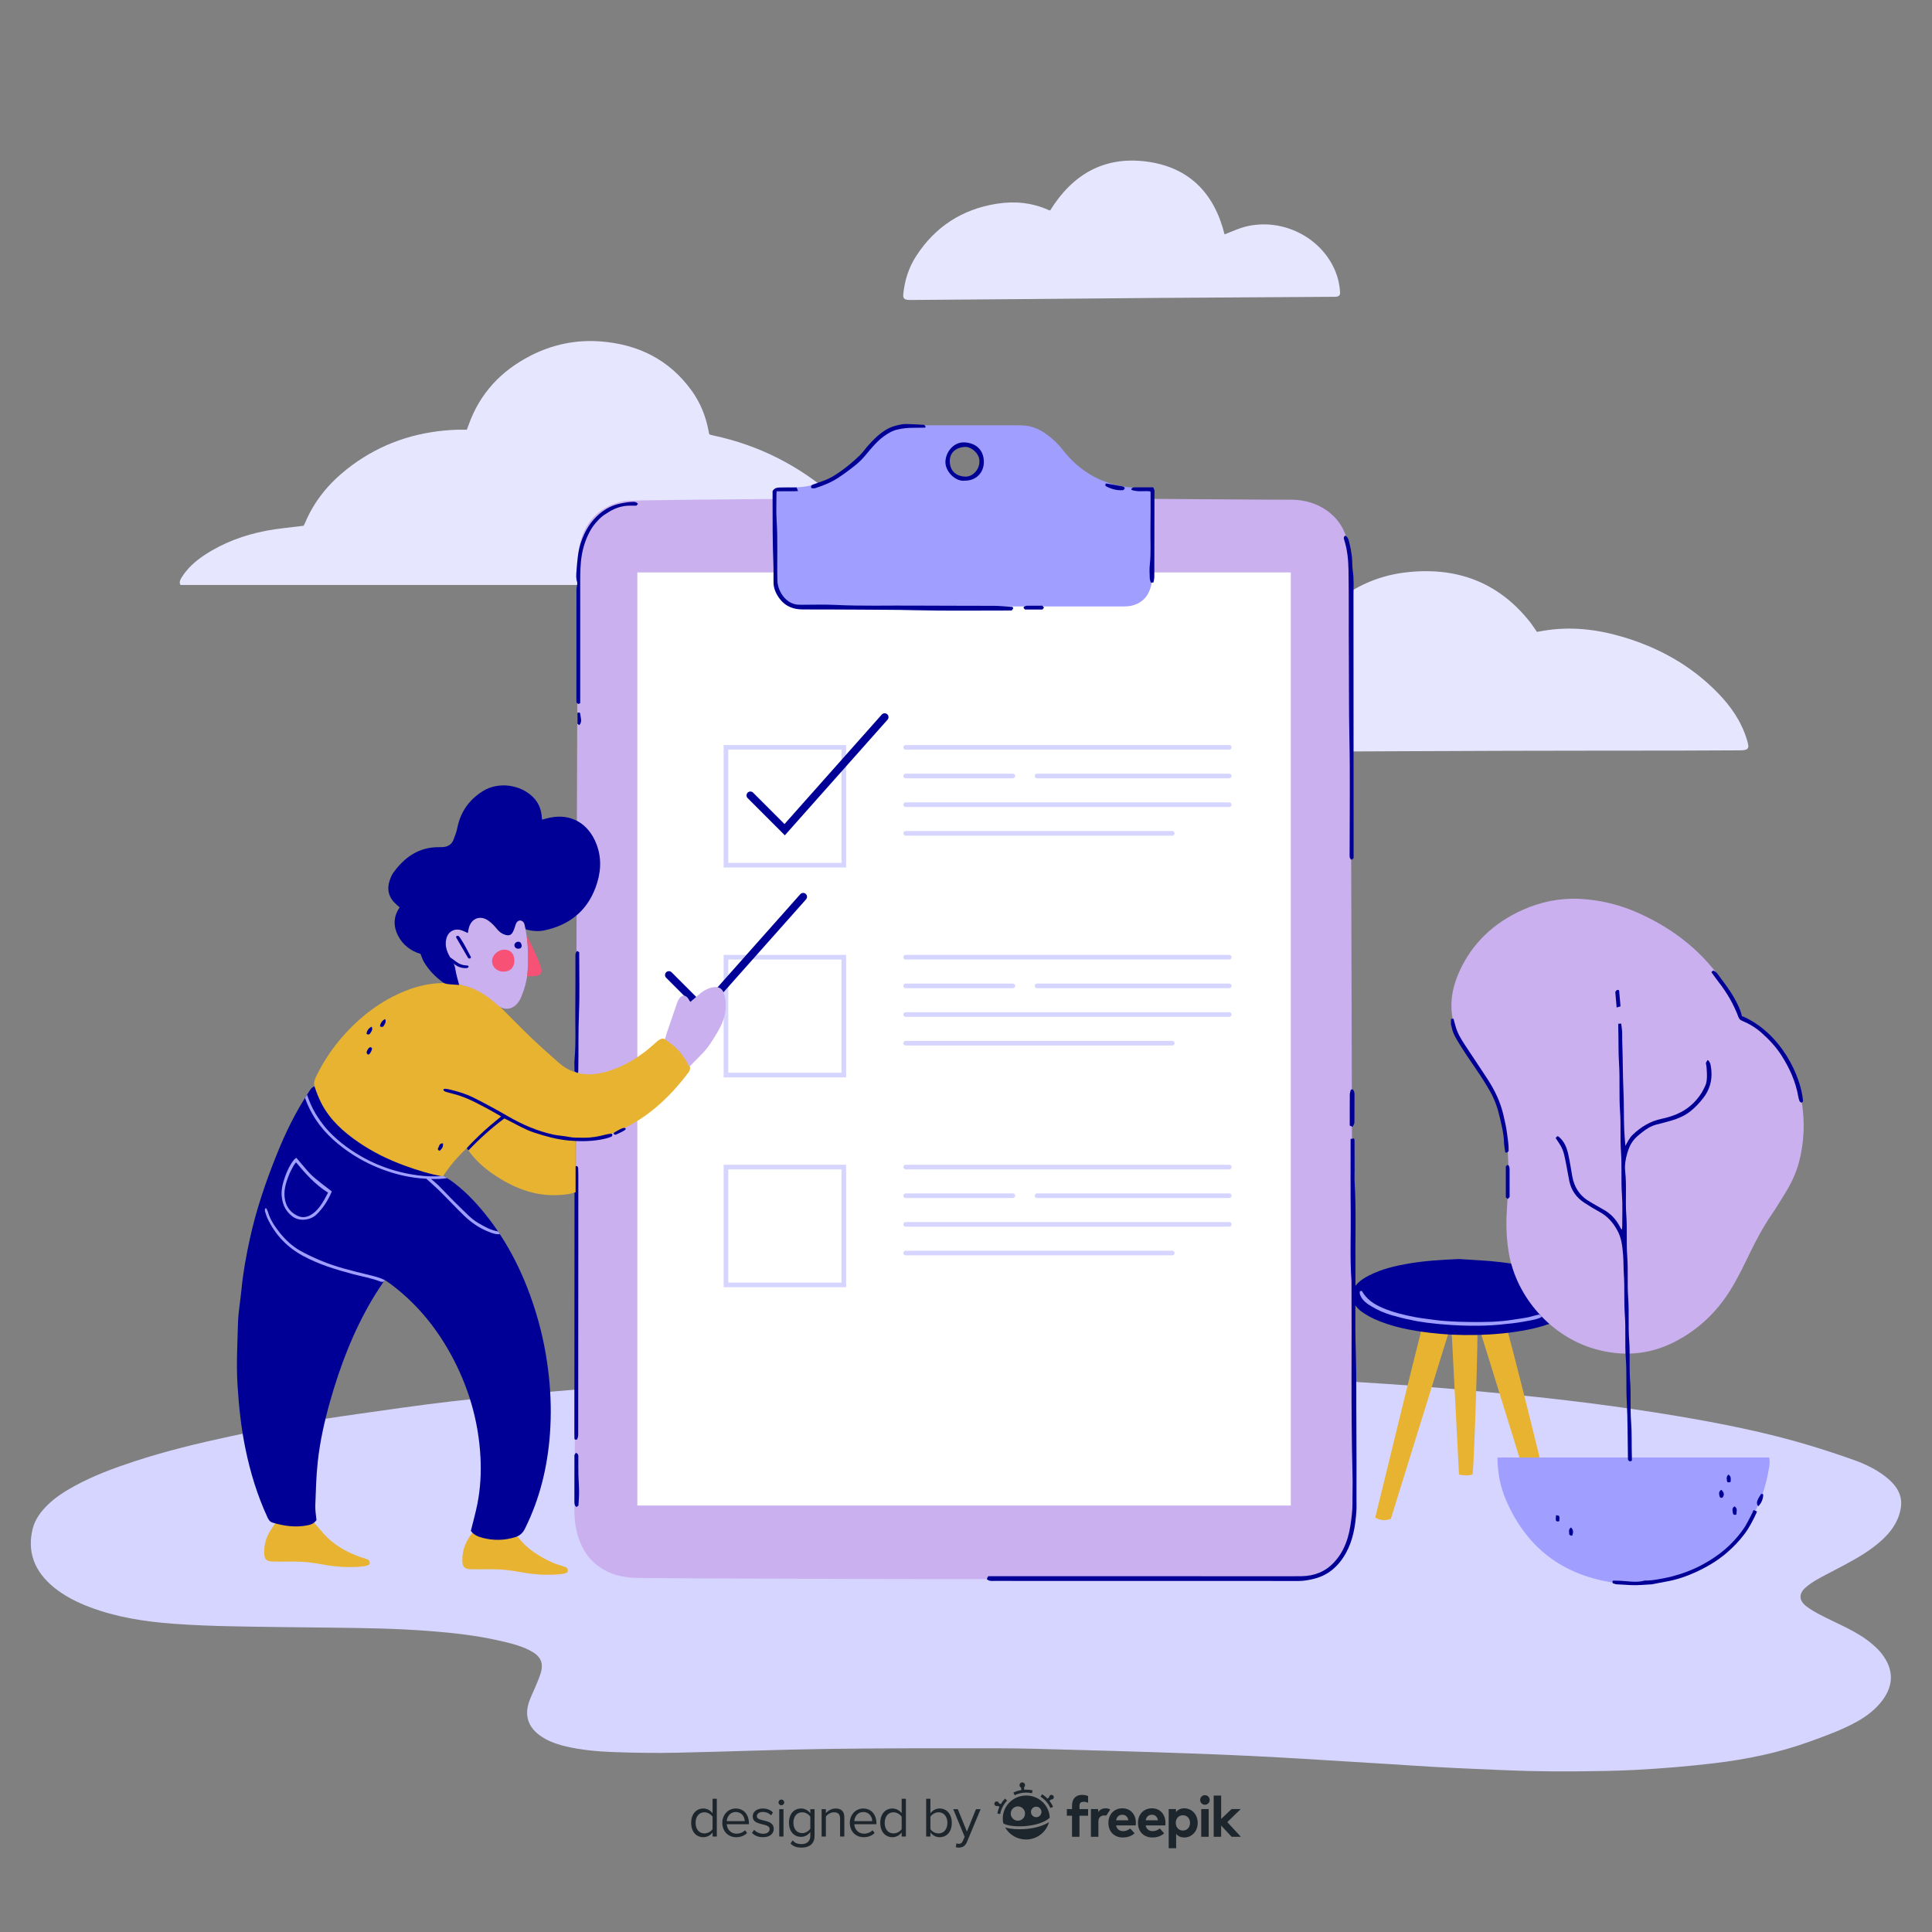 <?xml version="1.0" encoding="utf-8"?>
<!-- Generator: Adobe Illustrator 27.5.0, SVG Export Plug-In . SVG Version: 6.00 Build 0)  -->
<svg version="1.1" xmlns="http://www.w3.org/2000/svg" xmlns:xlink="http://www.w3.org/1999/xlink" x="0px" y="0px"
	 viewBox="0 0 500 500" style="enable-background:new 0 0 500 500;" xml:space="preserve">
<rect x="0" y="0" width="500" height="500" fill="#808080" stroke="none"/>
<g id="BACKGROUND">
</g>
<g id="OBJECTS">
	<g>
		<g>
			<path style="fill:#D6D5FF;" d="M257.463,355.261c10.08,0,20.162-0.08,30.241,0.024c8.709,0.09,17.418,0.329,26.121,0.615
				c8.454,0.278,16.907,0.628,25.35,1.076c8.981,0.477,17.958,1.034,26.923,1.692c7.641,0.561,15.269,1.268,22.892,1.993
				c15.004,1.425,29.936,3.278,44.751,5.759c11.724,1.963,23.351,4.273,34.635,7.669c3.867,1.164,7.696,2.435,11.478,3.785
				c3.303,1.179,6.37,2.728,8.912,4.932c2.262,1.962,3.524,4.278,3.215,7.056c-0.123,1.107-0.441,2.227-0.889,3.274
				c-1.28,2.996-3.677,5.332-6.444,7.402c-2.97,2.221-6.344,3.963-9.69,5.734c-1.619,0.857-3.272,1.672-4.844,2.587
				c-1.02,0.594-2.004,1.267-2.859,2.023c-1.741,1.538-1.719,3.289,0.125,4.74c1.116,0.878,2.405,1.619,3.705,2.298
				c2.154,1.125,4.397,2.126,6.573,3.223c2.503,1.261,4.915,2.641,6.959,4.419c0.865,0.753,1.71,1.552,2.386,2.429
				c3.052,3.954,3.171,7.991,0.196,12.016c-1.726,2.336-4.088,4.154-6.801,5.648c-3.813,2.1-7.978,3.596-12.139,5.1
				c-7.917,2.861-16.185,4.569-24.688,5.575c-6.824,0.807-13.675,1.376-20.543,1.734c-5.048,0.263-10.115,0.311-15.174,0.363
				c-4.105,0.042-8.215,0.005-12.319-0.1c-4.683-0.12-9.363-0.342-14.042-0.544c-3.479-0.15-6.957-0.318-10.433-0.516
				c-3.847-0.219-7.691-0.487-11.537-0.726c-5.211-0.324-10.422-0.642-15.633-0.958c-4.301-0.261-8.601-0.536-12.904-0.768
				c-4.759-0.257-9.519-0.5-14.281-0.696c-6.047-0.249-12.096-0.462-18.146-0.658c-6.962-0.225-13.926-0.433-20.89-0.612
				c-6.384-0.164-12.769-0.387-19.154-0.395c-14.809-0.018-29.62-0.04-44.425,0.163c-13.022,0.179-26.036,0.72-39.056,0.986
				c-5.387,0.11-10.787,0.024-16.172-0.164c-4.138-0.144-8.273-0.523-12.301-1.443c-1.933-0.442-3.782-1.055-5.465-1.989
				c-4.002-2.221-5.488-5.384-4.261-9.314c0.423-1.355,1.112-2.65,1.653-3.98c0.527-1.297,1.133-2.582,1.504-3.912
				c0.73-2.621-0.183-4.312-2.917-5.702c-2.523-1.283-5.33-1.939-8.136-2.566c-5.792-1.296-11.712-1.959-17.664-2.418
				c-8.889-0.685-16.805-0.779-25.722-0.884c-8.627-0.101-17.255-0.17-25.88-0.355c-4.972-0.106-9.951-0.293-14.904-0.66
				c-7.42-0.55-14.705-1.698-21.574-4.307c-3.398-1.291-6.553-2.903-9.244-5.099c-5.107-4.169-6.939-9.243-5.508-15.121
				c0.583-2.394,2.057-4.444,3.945-6.275c1.987-1.928,4.37-3.45,6.888-4.83c4.871-2.669,10.146-4.633,15.534-6.396
				c8.101-2.651,16.426-4.677,24.835-6.478c10.782-2.309,21.67-4.189,32.635-5.729c8.466-1.189,15.95-2.309,24.452-3.289
				c7.887-0.909,15.801-1.676,23.721-2.354c9.531-0.816,19.074-1.548,28.624-2.178c9.014-0.594,18.04-1.061,27.067-1.491
				C216.567,355.696,237.01,355.262,257.463,355.261z"/>
			<g>
				<path style="fill:#E6E6FF;" d="M78.568,136.066c0.156-0.308,0.322-0.591,0.448-0.891c2.349-5.56,6.077-10.059,10.769-13.766
					c7.386-5.836,15.821-9.094,25.18-9.983c0.99-0.094,1.983-0.164,2.977-0.199c0.947-0.034,1.896-0.007,2.866-0.007
					c0.181-0.477,0.334-0.855,0.47-1.239c2.886-8.153,8.372-13.997,15.99-17.911c5.661-2.908,11.712-4.177,18.046-3.717
					c9.77,0.711,17.869,4.674,23.695,12.757c2.265,3.142,3.668,6.666,4.381,10.468c0.045,0.241,0.098,0.481,0.171,0.836
					c0.372,0.101,0.753,0.225,1.143,0.309c11.681,2.504,22.033,7.75,30.989,15.577c6.311,5.516,11.304,12.116,14.329,20.047
					c0.361,0.948,0.89,1.881,0.533,3.035c-61.308,0-122.589,0-183.867,0c-0.355-0.735-0.059-1.317,0.294-1.891
					c1.51-2.455,3.618-4.31,5.993-5.874c4.845-3.19,10.201-5.153,15.857-6.249c2.999-0.581,6.063-0.829,9.098-1.226
					C78.133,136.117,78.336,136.094,78.568,136.066z"/>
				<path style="fill:#E6E6FF;" d="M332.595,194.547c-0.359-1.583-0.8-3.01-0.995-4.47c-1.983-14.823,3.573-26.421,15.341-35.23
					c4.967-3.718,10.65-5.972,16.802-6.701c12.969-1.536,23.884,2.346,32.156,12.756c0.642,0.808,1.196,1.686,1.858,2.626
					c0.536-0.092,1.096-0.19,1.655-0.285c6.882-1.169,13.633-0.432,20.272,1.507c9.483,2.769,17.897,7.416,24.839,14.528
					c3.396,3.479,6.139,7.399,7.564,12.124c0.143,0.475,0.297,0.954,0.365,1.443c0.099,0.708-0.192,1.105-0.897,1.248
					c-0.403,0.082-0.824,0.092-1.238,0.094c-5.268,0.027-10.537,0.058-15.805,0.066c-14.81,0.022-29.62,0.01-44.429,0.055
					c-18.626,0.057-37.251,0.157-55.877,0.239C333.757,194.549,333.307,194.547,332.595,194.547z"/>
				<path style="fill:#E6E6FF;" d="M316.912,60.655c1.847-0.69,3.617-1.553,5.485-2.016c9.434-2.335,19.578,2.724,23.212,11.603
					c0.697,1.704,1.083,3.476,1.198,5.309c0.054,0.862-0.242,1.189-1.138,1.255c-0.371,0.028-0.746,0.009-1.12,0.011
					c-15.388,0.096-30.777,0.182-46.165,0.293c-10.867,0.078-21.733,0.194-32.6,0.286c-10.037,0.085-20.075,0.159-30.112,0.237
					c-0.207,0.002-0.415,0-0.621-0.019c-1.097-0.103-1.382-0.434-1.275-1.522c0.349-3.567,1.425-6.905,3.381-9.907
					c4.94-7.581,11.929-12.068,20.851-13.465c4.547-0.712,9.01-0.304,13.268,1.596c0.146,0.065,0.304,0.105,0.494,0.169
					c5.733-9.288,13.905-14.1,24.885-12.684C307.745,43.23,314.273,50.008,316.912,60.655z"/>
			</g>
		</g>
		<g>
			<g>
				<g>
					<g>
						<g>
							<path style="fill:#E8B331;" d="M377.589,381.602c-0.08-0.977-1.971-38.843-2.063-39.676c2.232,0.07,4.526,0.141,6.796,0.212
								c0.326,1.092-0.77,36.172-1.222,39.486C379.965,381.915,378.807,381.888,377.589,381.602z"/>
							<path style="fill:#E8B331;" d="M382.439,342.415c1.111-0.09,1.971-0.169,2.832-0.228c1.397-0.095,2.796-0.177,4.15-0.262
								c0.692,1.333,12.329,48.059,12.716,51.029c-1.188,0.626-2.443,0.701-3.925,0.321
								C392.983,376.415,387.743,359.518,382.439,342.415z"/>
							<path style="fill:#E8B331;" d="M368.435,341.926c2.452,0.244,4.709,0.468,7.158,0.712
								c-5.227,16.859-10.442,33.677-15.633,50.418c-1.478,0.564-2.593,0.482-4.054-0.316
								C360.097,375.849,364.119,358.871,368.435,341.926z"/>
						</g>
						<path style="fill:#000096;" d="M377.584,325.837c3.554,0.253,7.126,0.362,10.659,0.792c5.526,0.671,11.001,1.676,15.948,4.442
							c0.993,0.555,1.916,1.317,2.699,2.146c1.846,1.954,1.759,4.146-0.118,6.065c-1.15,1.176-2.539,1.992-4.039,2.633
							c-2.335,0.998-4.761,1.696-7.249,2.193c-4.567,0.912-9.178,1.307-13.834,1.389c-3.866,0.069-7.714-0.102-11.542-0.566
							c-4.948-0.601-9.843-1.496-14.428-3.568c-1.164-0.526-2.283-1.193-3.325-1.932c-0.694-0.492-1.306-1.164-1.793-1.868
							c-1.074-1.552-0.971-3.228,0.178-4.732c0.982-1.286,2.312-2.12,3.734-2.83c3.151-1.574,6.533-2.382,9.972-2.977
							C368.789,326.271,373.174,326.027,377.584,325.837z"/>
						<path style="fill:#A09FFF;" d="M351.956,334.148c0.156-0.018,0.311-0.035,0.486-0.055c1.199,2.14,3.067,3.39,5.271,4.346
							c2.738,1.188,5.585,1.866,8.491,2.423c1.76,0.338,3.537,0.504,5.303,0.762c2.282,0.335,8.697,0.691,15.097,0.428
							c1.627-0.094,3.26-0.235,4.866-0.503c1.755-0.294,3.541-0.436,5.258-0.956c0.501-0.152,1.019-0.249,1.619-0.393
							c0.194,0.06,0.724,0.544,0.641,0.6c-0.783,0.536-2.135,0.772-3.228,0.983c-1.993,0.387-4.003,0.702-6.042,0.859
							c-9.014,1.172-21.014-0.14-24.455-1.025c-1.753-0.323-3.466-0.778-5.175-1.27c-1.806-0.52-3.512-1.275-5.116-2.237
							c-1.19-0.714-2.351-1.49-2.919-2.875C351.904,334.871,351.816,334.559,351.956,334.148z"/>
					</g>
					<g>
						<path style="fill:#CAB0EE;" d="M389.862,315.441c0.153-3.186,0.404-6.746,0.479-10.311c0.137-6.456-0.29-12.85-2.645-18.966
							c-1.213-3.15-2.907-6.042-4.756-8.853c-1.435-2.182-2.886-4.356-4.237-6.59c-1.492-2.467-2.499-5.131-2.907-8.008
							c-0.567-3.998,0.282-7.773,1.925-11.368c3.353-7.338,8.894-12.486,16.195-15.797c4.762-2.159,9.762-3.191,14.989-2.919
							c5.268,0.274,10.333,1.512,15.141,3.67c9.373,4.207,17.146,10.364,22.682,19.118c1.213,1.918,2.206,3.986,3.166,6.047
							c0.391,0.839,0.851,1.469,1.647,1.912c3.272,1.825,5.921,4.374,8.33,7.203c3.543,4.162,5.477,9.027,6.375,14.364
							c0.894,5.31,0.709,10.57-0.654,15.782c-0.729,2.791-1.96,5.37-3.442,7.827c-1.199,1.987-2.419,3.966-3.726,5.883
							c-2.133,3.127-3.895,6.449-5.554,9.845c-1.581,3.236-3.129,6.513-5.026,9.564c-3.59,5.774-8.393,10.343-14.503,13.456
							c-6.646,3.386-13.554,3.833-20.658,1.794c-11.242-3.227-20.238-13.341-22.21-24.858
							C389.996,321.446,389.81,318.643,389.862,315.441z"/>
						<path style="fill:#A09FFF;" d="M387.56,377.199c23.512,0,46.879,0,70.312,0c0.267,1.28-0.016,2.509-0.235,3.702
							c-2.254,12.269-9.241,20.853-20.505,26.006c-5.54,2.534-11.435,3.561-17.464,2.935c-14.108-1.466-24.322-8.519-29.957-21.725
							c-1.34-3.14-2.017-6.481-2.15-9.911C387.55,377.92,387.56,377.633,387.56,377.199z"/>
						<g>
							<path style="fill:#000096;" d="M402.596,294.507c0.185-0.193,0.32-0.335,0.437-0.458c0.131,0.029,0.228,0.023,0.284,0.068
								c1.499,1.182,2.155,2.855,2.547,4.627c0.412,1.86,0.7,3.748,1.026,5.627c0.522,3.008,2.081,5.273,4.767,6.756
								c1.035,0.572,2.029,1.22,3.075,1.77c2.072,1.09,3.577,2.704,4.605,4.788c0.054,0.109,0.12,0.215,0.193,0.311
								c0.049,0.065,0.121,0.111,0.252,0.226c0.021-0.374,0.055-0.692,0.054-1.009c-0.009-2.655,0.121-5.321-0.073-7.963
								c-0.277-3.762,0.016-7.531-0.256-11.278c-0.249-3.433,0.014-6.867-0.234-10.284c-0.3-4.134,0.004-8.276-0.267-12.397
								c-0.199-3.018-0.096-6.028-0.196-9.04c-0.013-0.408-0.002-0.817-0.002-1.304c0.264-0.013,0.452-0.023,0.755-0.039
								c0.088,0.719,0.208,1.394,0.245,2.073c0.043,0.786-0.01,1.577,0.021,2.364c0.17,4.339,0.129,8.685,0.32,13.018
								c0.15,3.39,0.071,6.775,0.201,10.159c0.05,1.305,0.192,2.607,0.301,4.038c0.579-1.116,1.106-2.141,1.96-2.95
								c2.117-2.005,4.521-3.457,7.411-4.064c1.749-0.367,3.454-0.903,5.043-1.744c2.269-1.201,4.044-2.934,5.388-5.111
								c0.297-0.481,0.524-1.005,0.78-1.511c0.538-1.066,0.545-2.216,0.515-3.367c-0.024-0.898-0.073-1.795-0.273-2.705
								c0.131-0.241,0.263-0.483,0.408-0.749c0.149,0.075,0.302,0.1,0.349,0.185c0.175,0.315,0.39,0.634,0.458,0.978
								c0.627,3.158,0.115,6.059-1.901,8.659c-0.969,1.25-2.037,2.388-3.262,3.373c-1.513,1.218-3.279,1.955-5.127,2.493
								c-1.242,0.362-2.497,0.68-3.75,1.002c-1.415,0.364-2.618,1.141-3.727,2.033c-0.821,0.661-1.656,1.303-2.315,2.191
								c-0.757,1.019-1.178,2.141-1.512,3.304c-0.43,1.498-0.67,3.048-0.496,4.614c0.412,3.712,0.006,7.446,0.278,11.152
								c0.265,3.597-0.019,7.199,0.249,10.78c0.268,3.597-0.017,7.199,0.245,10.78c0.267,3.638-0.016,7.282,0.254,10.904
								c0.261,3.515-0.02,7.033,0.244,10.531c0.268,3.555-0.016,7.117,0.257,10.655c0.229,2.977,0.098,5.946,0.199,8.917
								c0.013,0.371,0.002,0.742,0.002,1.088c-0.436,0.322-0.728,0.195-0.967-0.167c-0.017-0.086-0.046-0.165-0.048-0.245
								c-0.091-5.045-0.049-10.098-0.314-15.134c-0.192-3.639,0.028-7.282-0.24-10.905c-0.278-3.763,0.023-7.531-0.251-11.278
								c-0.254-3.473-0.017-6.947-0.252-10.406c-0.117-1.73-0.061-3.461-0.208-5.18c-0.18-2.1-0.379-4.194-1.415-6.129
								c-1.114-2.079-2.557-3.768-4.653-4.905c-1.361-0.739-2.686-1.553-3.984-2.4c-2.045-1.335-3.365-3.206-3.864-5.612
								c-0.28-1.349-0.48-2.715-0.759-4.065c-0.385-1.862-0.606-3.78-1.698-5.423C403.315,295.613,402.965,295.07,402.596,294.507z"
								/>
							<path style="fill:#000096;" d="M450.809,262.942c10.212,4.342,15.359,15.761,15.821,22.094
								c-0.065,0.058-0.214,0.191-0.414,0.369c-0.212-0.172-0.435-0.265-0.497-0.422c-0.149-0.372-0.251-0.769-0.32-1.165
								c-0.672-3.863-2.241-7.354-4.337-10.639c-1.433-2.246-3.231-4.173-5.212-5.918c-1.472-1.297-3.154-2.322-4.978-3.07
								c-0.497-0.204-0.77-0.458-0.966-0.981c-1.236-3.308-2.988-6.33-5.168-9.108c-0.626-0.798-1.2-1.638-1.827-2.5
								c0.182-0.184,0.296-0.301,0.424-0.43c0.505,0.209,0.86,0.432,1.18,0.873c1.438,1.985,2.97,3.904,4.192,6.038
								C449.576,259.602,450.38,261.151,450.809,262.942z"/>
							<path style="fill:#000096;" d="M453.825,390.8c0.301,0.124,0.571,0.236,0.858,0.354c-0.066,0.219-0.087,0.337-0.136,0.441
								c-0.885,1.886-1.818,3.738-3.081,5.416c-1.368,1.819-2.927,3.429-4.657,4.913c-2.448,2.099-5.194,3.688-8.103,5.009
								c-2.399,1.09-4.893,1.927-7.503,2.379c-1.235,0.214-2.463,0.472-3.694,0.71c-0.04,0.008-0.083,0.005-0.124,0.007
								c-1.767,0.081-3.54,0.292-5.298,0.197c-1.226-0.066-2.457-0.125-3.684-0.207c-0.352-0.023-0.695-0.185-1.047-0.284
								c-0.014-0.219-0.024-0.379-0.033-0.525c0.084-0.063,0.148-0.154,0.211-0.153c1.106,0.018,2.204,0.053,3.313,0.157
								c1.538,0.143,3.126,0.284,4.675-0.134c0.272-0.074,0.578-0.019,0.868-0.031c1.51-0.062,2.982-0.367,4.461-0.651
								c1.355-0.261,2.678-0.618,3.989-1.036c3.641-1.16,7-2.901,10.053-5.171c2.491-1.851,4.649-4.084,6.412-6.652
								c0.712-1.037,1.246-2.198,1.846-3.31C453.381,391.8,453.568,391.349,453.825,390.8z"/>
							<path style="fill:#000096;" d="M390.432,297.861c-0.264,0.423-0.522,0.553-0.88,0.315c-0.112-0.884-0.302-1.767-0.321-2.654
								c-0.046-2.136-0.596-4.183-1.062-6.237c-0.529-2.333-1.281-4.607-2.469-6.704c-1.105-1.95-2.29-3.85-3.568-5.696
								c-1.531-2.213-3.037-4.447-4.454-6.734c-0.85-1.371-1.716-2.766-2.005-4.408c-0.035-0.197-0.147-0.385-0.157-0.581
								c-0.024-0.452-0.008-0.906-0.008-1.431c0.203-0.034,0.391-0.066,0.635-0.107c0.183,0.644,0.37,1.256,0.529,1.874
								c0.453,1.762,1.376,3.296,2.355,4.793c1.941,2.969,3.937,5.901,5.877,8.871c1.923,2.943,3.441,6.09,4.21,9.529
								c0.335,1.497,0.702,2.995,0.89,4.535C390.194,294.766,390.488,296.289,390.432,297.861z"/>
							<path style="fill:#000096;" d="M389.707,301.849c0.139-0.123,0.286-0.254,0.444-0.393c0.149,0.094,0.304,0.137,0.336,0.224
								c0.094,0.26,0.193,0.537,0.195,0.809c0.014,2.405,0.008,4.811,0.008,7.288c-0.129,0.138-0.287,0.307-0.49,0.525
								c-0.203-0.179-0.349-0.308-0.493-0.434C389.707,307.186,389.707,304.535,389.707,301.849z"/>
							<path style="fill:#000096;" d="M419.386,260.439c-0.394,0.121-0.644,0.198-0.997,0.307c-0.126-1.436-0.242-2.772-0.35-4
								c0.25-0.482,0.489-0.726,0.984-0.436C419.138,257.616,419.255,258.953,419.386,260.439z"/>
							<path style="fill:#000096;" d="M455.798,386.615c0.204,0.029,0.36,0.051,0.508,0.072c0.081,1.063-0.478,2.416-1.274,3.133
								C454.438,389.08,454.593,388.394,455.798,386.615z"/>
							<path style="fill:#000096;" d="M449.392,391.92c-0.53,0.272-0.846,0.074-0.899-0.267c-0.093-0.603-0.379-1.296,0.374-1.808
								C449.789,390.37,449.368,391.183,449.392,391.92z"/>
							<path style="fill:#000096;" d="M445.475,385.551c0.712,0.658,0.871,1.281,0.324,2.002c-0.384,0.195-0.687,0.037-0.774-0.317
								C444.885,386.666,444.709,386.037,445.475,385.551z"/>
							<path style="fill:#000096;" d="M406.104,397.073c0.061-0.573-0.317-1.272,0.488-1.768c0.66,0.658,0.58,1.355,0.315,2.078
								C406.514,397.516,406.317,397.322,406.104,397.073z"/>
							<path style="fill:#000096;" d="M447.885,383.485c-0.344,0.205-0.577,0.2-0.888,0.039c-0.105-0.621-0.349-1.287,0.311-1.902
								C448.102,382.08,447.908,382.792,447.885,383.485z"/>
							<path style="fill:#000096;" d="M402.704,392.137c0.936,0.079,0.962,0.13,0.837,1.557
								C402.619,393.862,402.532,393.712,402.704,392.137z"/>
						</g>
					</g>
				</g>
				<g>
					<g>
						<g>
							<path style="fill:#CAB0EE;" d="M201.567,129.123c0.038,0.611,0.086,1.057,0.092,1.505c0.096,6.927,0.191,13.854,0.275,20.781
								c0.037,3.011,2.022,5.652,4.704,6.086c1.015,0.164,2.065,0.143,3.1,0.144c18.543,0.027,37.087,0.053,55.63,0.061
								c8.006,0.003,16.012-0.035,24.018-0.057c0.746-0.002,1.493-0.002,2.237-0.046c1.767-0.106,3.183-0.885,4.184-2.346
								c0.839-1.225,1.243-2.587,1.259-4.093c0.073-6.969,0.181-13.937,0.281-20.906c0.005-0.323,0.052-0.646,0.095-1.149
								c1.609,0,34.435,0.26,36.093,0.223c3.136-0.069,6.11,0.542,8.828,2.143c3.785,2.229,5.919,5.636,6.642,9.891
								c0.337,1.988,0.433,4.036,0.444,6.057c0.076,13.649,0.102,27.298,0.14,40.946c0.096,33.852,0.188,67.705,0.286,101.557
								c0.077,26.343,0.15,52.687,0.25,79.03c0.026,6.969,0.13,13.938,0.228,20.906c0.038,2.715-0.197,5.38-1.027,7.98
								c-1.928,6.039-6.643,9.82-12.968,10.334c-1.61,0.131-3.227,0.216-4.842,0.223c-26.177,0.105-52.354,0.237-78.532,0.274
								c-19.329,0.027-38.658-0.063-57.986-0.121c-9.915-0.03-19.83-0.089-29.744-0.171c-2.412-0.02-4.8-0.322-7.071-1.22
								c-5.034-1.99-7.756-5.871-8.971-10.983c-0.473-1.991-0.582-4.013-0.567-6.053c0.095-13.441,0.206-26.881,0.259-40.322
								c0.07-17.839,0.084-35.678,0.134-53.517c0.073-25.887,0.153-51.774,0.236-77.661c0.076-23.356,0.159-46.713,0.246-70.069
								c0.007-1.742-0.056-3.497,0.127-5.223c0.708-6.675,4.228-12.162,11.969-13.682
								C162.667,129.439,198.671,129.123,201.567,129.123z"/>
						</g>
						<rect x="164.945" y="148.143" style="fill:#FFFFFF;" width="169.109" height="241.484"/>
						<g>
							<path style="fill:#A09FFF;" d="M200.696,126.445c1.968-0.118,3.785-0.246,5.604-0.331c4.353-0.203,8.236-1.748,11.824-4.124
								c2.232-1.478,4.157-3.301,5.776-5.43c1.269-1.668,2.772-3.073,4.47-4.289c2.02-1.446,4.263-2.202,6.741-2.205
								c9.663-0.01,19.327-0.015,28.99,0.007c2.204,0.005,4.247,0.646,6.092,1.878c1.842,1.23,3.462,2.69,4.825,4.449
								c4.034,5.207,9.29,8.452,15.795,9.529c1.952,0.323,3.965,0.29,5.95,0.407c0.487,0.029,0.977,0.004,1.591,0.004
								c0.046,0.666,0.116,1.186,0.112,1.706c-0.047,6.221-0.09,12.442-0.17,18.662c-0.019,1.486-0.011,3.003-0.299,4.449
								c-0.547,2.746-2.072,4.778-4.912,5.537c-0.672,0.18-1.393,0.246-2.092,0.247c-14.765,0.016-29.53,0.011-44.295,0.018
								c-11.323,0.006-22.647,0.026-33.97,0.034c-1.575,0.001-3.15-0.019-4.725-0.046c-3.524-0.059-5.864-1.827-6.825-5.234
								c-0.256-0.909-0.428-1.872-0.443-2.813c-0.098-5.972-0.146-11.944-0.2-17.916c-0.01-1.161,0.016-2.322,0.041-3.483
								C200.584,127.183,200.647,126.863,200.696,126.445z M253.779,119.249c0.023-2.442-1.848-4.434-4.199-4.468
								c-2.349-0.035-4.29,1.922-4.316,4.351c-0.026,2.435,1.856,4.437,4.199,4.466
								C251.817,123.627,253.756,121.673,253.779,119.249z"/>
						</g>
					</g>
					<g>
						<g>
							<path style="fill:#D6D5FF;" d="M218.977,224.515h-31.7v-31.7h31.7V224.515z M188.477,223.315h29.3v-29.3h-29.3V223.315z"/>
							<g>
								<path style="fill:#D6D5FF;" d="M318.127,194.015h-83.75c-0.331,0-0.6-0.269-0.6-0.6c0-0.332,0.269-0.6,0.6-0.6h83.75
									c0.331,0,0.6,0.268,0.6,0.6C318.726,193.747,318.458,194.015,318.127,194.015z"/>
								<path style="fill:#D6D5FF;" d="M318.127,208.849h-83.75c-0.331,0-0.6-0.269-0.6-0.6c0-0.332,0.269-0.6,0.6-0.6h83.75
									c0.331,0,0.6,0.269,0.6,0.6C318.726,208.58,318.458,208.849,318.127,208.849z"/>
								<path style="fill:#D6D5FF;" d="M303.377,216.265h-69c-0.331,0-0.6-0.269-0.6-0.6c0-0.332,0.269-0.6,0.6-0.6h69
									c0.331,0,0.6,0.268,0.6,0.6C303.976,215.997,303.708,216.265,303.377,216.265z"/>
								<g>
									<path style="fill:#D6D5FF;" d="M318.127,201.432h-49.75c-0.331,0-0.6-0.269-0.6-0.6c0-0.332,0.268-0.6,0.6-0.6h49.75
										c0.331,0,0.6,0.269,0.6,0.6C318.726,201.164,318.458,201.432,318.127,201.432z"/>
									<path style="fill:#D6D5FF;" d="M262.127,201.432h-27.75c-0.331,0-0.6-0.269-0.6-0.6c0-0.332,0.269-0.6,0.6-0.6h27.75
										c0.331,0,0.6,0.269,0.6,0.6C262.726,201.164,262.458,201.432,262.127,201.432z"/>
								</g>
							</g>
						</g>
						<g>
							<path style="fill:#D6D5FF;" d="M218.977,278.826h-31.7v-31.7h31.7V278.826z M188.477,277.625h29.3v-29.3h-29.3V277.625z"/>
							<g>
								<path style="fill:#D6D5FF;" d="M318.127,248.326h-83.75c-0.331,0-0.6-0.269-0.6-0.6c0-0.332,0.269-0.6,0.6-0.6h83.75
									c0.331,0,0.6,0.268,0.6,0.6C318.726,248.057,318.458,248.326,318.127,248.326z"/>
								<path style="fill:#D6D5FF;" d="M318.127,263.159h-83.75c-0.331,0-0.6-0.269-0.6-0.6c0-0.332,0.269-0.6,0.6-0.6h83.75
									c0.331,0,0.6,0.268,0.6,0.6C318.726,262.89,318.458,263.159,318.127,263.159z"/>
								<path style="fill:#D6D5FF;" d="M303.377,270.576h-69c-0.331,0-0.6-0.269-0.6-0.6c0-0.332,0.269-0.6,0.6-0.6h69
									c0.331,0,0.6,0.268,0.6,0.6C303.976,270.307,303.708,270.576,303.377,270.576z"/>
								<g>
									<path style="fill:#D6D5FF;" d="M318.127,255.742h-49.75c-0.331,0-0.6-0.269-0.6-0.6c0-0.332,0.268-0.6,0.6-0.6h49.75
										c0.331,0,0.6,0.269,0.6,0.6C318.726,255.474,318.458,255.742,318.127,255.742z"/>
									<path style="fill:#D6D5FF;" d="M262.127,255.742h-27.75c-0.331,0-0.6-0.269-0.6-0.6c0-0.332,0.269-0.6,0.6-0.6h27.75
										c0.331,0,0.6,0.269,0.6,0.6C262.726,255.474,262.458,255.742,262.127,255.742z"/>
								</g>
							</g>
						</g>
						<g>
							<path style="fill:#D6D5FF;" d="M218.977,333.135h-31.7v-31.699h31.7V333.135z M188.477,331.936h29.3v-29.301h-29.3V331.936z"
								/>
							<g>
								<path style="fill:#D6D5FF;" d="M318.127,302.635h-83.75c-0.331,0-0.6-0.269-0.6-0.6c0-0.331,0.269-0.6,0.6-0.6h83.75
									c0.331,0,0.6,0.268,0.6,0.6C318.726,302.366,318.458,302.635,318.127,302.635z"/>
								<path style="fill:#D6D5FF;" d="M318.127,317.469h-83.75c-0.331,0-0.6-0.269-0.6-0.6c0-0.331,0.269-0.6,0.6-0.6h83.75
									c0.331,0,0.6,0.268,0.6,0.6C318.726,317.201,318.458,317.469,318.127,317.469z"/>
								<path style="fill:#D6D5FF;" d="M303.377,324.885h-69c-0.331,0-0.6-0.269-0.6-0.6c0-0.331,0.269-0.6,0.6-0.6h69
									c0.331,0,0.6,0.268,0.6,0.6C303.976,324.616,303.708,324.885,303.377,324.885z"/>
								<g>
									<path style="fill:#D6D5FF;" d="M318.127,310.052h-49.75c-0.331,0-0.6-0.269-0.6-0.6c0-0.331,0.268-0.6,0.6-0.6h49.75
										c0.331,0,0.6,0.268,0.6,0.6C318.726,309.784,318.458,310.052,318.127,310.052z"/>
									<path style="fill:#D6D5FF;" d="M262.127,310.052h-27.75c-0.331,0-0.6-0.269-0.6-0.6c0-0.331,0.269-0.6,0.6-0.6h27.75
										c0.331,0,0.6,0.268,0.6,0.6C262.726,309.784,262.458,310.052,262.127,310.052z"/>
								</g>
							</g>
						</g>
						<path style="fill:#000096;" d="M203.115,216.177l-9.625-9.625c-0.391-0.391-0.391-1.023,0-1.414
							c0.391-0.391,1.023-0.391,1.414,0l8.125,8.125l25.17-28.332c0.367-0.413,0.999-0.451,1.412-0.083
							c0.413,0.367,0.45,0.999,0.083,1.412L203.115,216.177z"/>
					</g>
					<g>
						<path style="fill:#000096;" d="M255.37,408.671c0.128-0.256,0.247-0.493,0.375-0.748c0.511,0,0.964,0,1.416,0
							c25.883,0.002,51.766,0.004,77.649,0.005c0.705,0,1.41-0.001,2.115-0.014c3.256-0.061,6.078-1.205,8.314-3.574
							c1.731-1.834,2.868-4.036,3.577-6.468c0.561-1.926,0.813-3.884,1.041-5.873c0.265-2.315,0.12-3.617,0.182-5.924
							c0.044-1.658,0.02-3.319-0.021-4.977c-0.411-16.492-0.149-32.986-0.249-49.479c-0.439-5.953-0.137-11.915-0.204-17.872
							c-0.067-5.931-0.026-11.863-0.032-17.795c0-0.372,0-0.745,0-1.191c0.297-0.045,0.564-0.086,0.884-0.134
							c0.053,0.191,0.129,0.341,0.13,0.49c0.012,2.489,0.015,4.977,0.02,7.466c0.002,1.161-0.054,2.326,0.013,3.484
							c0.414,7.241,0.141,14.487,0.205,21.73c0.064,7.217-0.137,14.44,0.084,21.651c0.202,6.583,0.096,13.161,0.16,19.74
							c0.064,6.553,0.024,12.107,0.027,18.661c0,1.12,0.044,2.244-0.035,3.359c-0.265,3.753-0.856,7.439-2.729,10.78
							c-1.927,3.438-4.68,5.838-8.627,6.701c-1.158,0.253-2.314,0.468-3.505,0.467c-26.298-0.006-52.596-0.01-78.894-0.016
							C256.657,409.14,256.022,409.252,255.37,408.671z"/>
						<path style="fill:#000096;" d="M199.942,127.094c0.462-0.806,1.17-0.912,1.859-0.932c1.407-0.042,2.816-0.013,4.342-0.013
							c0.101,0.239,0.216,0.509,0.392,0.923c-1.058,0.11-1.961,0.052-2.858,0.067c-0.867,0.014-1.735,0.003-2.688,0.003
							c-0.017,0.358-0.046,0.676-0.046,0.993c0.003,2.156-0.103,4.32,0.04,6.467c0.349,5.25,0.068,10.503,0.214,15.752
							c0.064,2.307,1.744,5.31,4.448,5.997c0.509,0.129,1.054,0.162,1.583,0.165c2.986,0.016,5.977-0.114,8.955,0.034
							c6.868,0.342,13.737,0.122,20.605,0.181c6.842,0.059,13.684,0.015,20.526,0.056c1.558,0.009,3.116,0.181,4.734,0.281
							c0.269,0.317,0.151,0.611-0.292,0.935c-0.239,0-0.565,0.001-0.892,0c-8.086-0.012-16.176,0.118-24.256-0.088
							c-4.838-0.124-9.673-0.09-14.509-0.147c-4.81-0.057-9.62-0.016-14.43-0.045c-2.371-0.014-4.417-0.811-5.882-2.755
							c-0.92-1.221-1.559-2.59-1.599-4.153c-0.039-1.533,0.035-3.07-0.026-4.602c-0.234-5.829-0.22-11.661-0.22-17.493
							C199.942,128.18,199.942,127.641,199.942,127.094z"/>
						<path style="fill:#000096;" d="M348.178,138.616c0.728,0.442,0.872,1.179,1.029,1.822c0.277,1.141,0.499,2.297,0.644,3.475
							c0.156,1.273,0.061,2.557,0.248,3.806c0.327,2.185,0.18,4.368,0.183,6.549c0.024,22.266,0.024,44.532,0.031,66.798
							c0,0.331,0,0.662,0,1.014c-0.148,0.138-0.293,0.274-0.447,0.417c-0.146-0.072-0.294-0.097-0.35-0.182
							c-0.106-0.162-0.206-0.353-0.226-0.541c-0.036-0.328-0.012-0.662-0.012-0.994c-0.002-9.993,0.153-19.989-0.06-29.977
							c-0.154-7.201-0.075-14.399-0.137-21.598c-0.062-7.173,0.031-14.347-0.086-21.519c-0.044-2.673-0.279-5.369-1.118-7.957
							C347.75,139.339,347.652,138.91,348.178,138.616z"/>
						<path style="fill:#000096;" d="M148.731,302.408c0-0.847,0.882-0.882,0.907,0.007c0.014,0.589,0.04,1.158,0.039,1.727
							c-0.009,17.996-0.021,35.993-0.033,53.989c-0.003,4.313-0.01,8.625-0.007,12.938c0,0.539-0.021,1.06-0.372,1.521
							c-0.174-0.011-0.334-0.022-0.472-0.031c-0.057-0.104-0.125-0.172-0.127-0.242c-0.016-0.456-0.023-0.911-0.023-1.367
							c0.01-22.267,0.019-44.535,0.044-66.802C148.688,303.554,148.677,303.055,148.731,302.408z"/>
						<path style="fill:#000096;" d="M165.117,130.395c-0.122,0.137-0.25,0.281-0.419,0.472c-0.602,0-1.221-0.008-1.84,0.001
							c-1.876,0.027-3.6,0.596-5.188,1.56c-0.836,0.507-1.698,1.028-2.385,1.707c-0.871,0.86-1.708,1.811-2.325,2.86
							c-1.155,1.965-1.914,4.097-2.337,6.364c-0.471,2.529-0.466,5.067-0.465,7.615c0.003,10.123,0.002,20.246,0.002,30.369
							c0,0.207,0,0.414,0,0.61c-0.398,0.345-0.688,0.23-0.928-0.138c-0.022-0.088-0.059-0.166-0.059-0.244
							c0-9.667,0.001-19.333,0.014-29c0.001-0.4,0.123-0.799,0.168-1.201c0.027-0.245,0.086-0.52,0.009-0.738
							c-0.326-0.927-0.245-1.887-0.173-2.816c0.197-2.55,0.357-5.108,1.195-7.568c0.973-2.855,2.488-5.348,4.795-7.299
							c1.507-1.274,3.238-2.18,5.189-2.596c1.154-0.246,2.313-0.464,3.501-0.479C164.338,129.868,164.75,129.949,165.117,130.395z"
							/>
						<path style="fill:#000096;" d="M239.207,109.955c0.145,0.195,0.26,0.348,0.361,0.485c-0.1,0.126-0.147,0.239-0.197,0.24
							c-1.078,0.021-2.156,0.042-3.233,0.038c-1.313-0.005-2.598,0.154-3.88,0.445c-1.309,0.298-2.426,0.961-3.478,1.723
							c-1.849,1.34-3.274,3.107-4.727,4.847c-0.741,0.887-1.55,1.745-2.446,2.47c-1.492,1.209-3.036,2.365-4.638,3.424
							c-1.839,1.216-3.887,2.028-5.98,2.712c-0.152,0.05-0.327,0.035-0.492,0.035c-0.161,0-0.321-0.02-0.493-0.032
							c-0.249-0.518-0.032-0.787,0.425-0.951c0.838-0.301,1.671-0.618,2.514-0.903c2.159-0.731,4-2.022,5.785-3.375
							c1.341-1.017,2.608-2.145,3.817-3.317c0.85-0.825,1.514-1.838,2.321-2.712c1.987-2.151,4.057-4.192,7.042-4.941
							c0.872-0.219,1.747-0.429,2.637-0.415C236.064,109.751,237.582,109.871,239.207,109.955z"/>
						<path style="fill:#000096;" d="M249.679,124.401c-2.346,0.308-5.101-2.36-5.004-4.947c0.096-2.571,2.201-5.122,4.969-4.967
							c3.153,0.177,4.986,2.176,4.977,5.096C254.612,122.322,252.602,124.422,249.679,124.401z M253.465,119.532
							c0.199-1.94-1.991-3.964-3.75-3.873c-2.425,0.126-3.954,1.56-3.91,3.772c0.048,2.414,1.586,3.811,3.976,3.917
							C251.727,123.435,253.466,121.532,253.465,119.532z"/>
						<path style="fill:#000096;" d="M292.773,126.763c0.129-0.655,0.552-0.641,0.967-0.641c1.532,0,3.064,0,4.706,0
							c0.099,0.217,0.257,0.451,0.309,0.706c0.057,0.279,0.019,0.577,0.019,0.867c-0.01,7.206-0.015,14.412-0.039,21.618
							c-0.002,0.47-0.14,0.939-0.217,1.422c-0.267,0.018-0.427,0.028-0.689,0.046c-0.095-0.384-0.261-0.764-0.273-1.149
							c-0.036-1.158-0.121-2.331,0.01-3.476c0.356-3.131,0.116-6.266,0.173-9.397c0.056-3.105,0.024-6.212,0.027-9.317
							c0-0.075-0.043-0.15-0.082-0.275C296.094,126.96,294.424,127.415,292.773,126.763z"/>
						<path style="fill:#000096;" d="M149.606,277.731c-0.192-0.053-0.319-0.06-0.412-0.12c-0.209-0.133-0.402-0.292-0.511-0.374
							c0-1.163-0.076-2.164,0.013-3.151c0.394-4.377,0.135-8.761,0.191-13.141c0.057-4.395,0.023-8.792,0.03-13.188
							c0.001-0.568-0.083-1.159,0.461-1.656c0.144,0.093,0.306,0.197,0.524,0.337c0,0.282,0,0.566,0,0.85
							c-0.007,4.977,0.149,9.96-0.068,14.928c-0.216,4.965-0.067,9.924-0.176,14.884
							C149.655,277.297,149.627,277.493,149.606,277.731z"/>
						<path style="fill:#000096;" d="M148.664,376.551c0.154-0.234,0.264-0.403,0.369-0.563c0.226,0.127,0.357,0.162,0.424,0.248
							c0.095,0.121,0.175,0.274,0.202,0.423c0.036,0.201,0.016,0.412,0.017,0.618c0.003,1.488-0.02,2.976,0.013,4.464
							c0.033,1.431,0.168,2.862,0.175,4.293c0.006,1.219-0.106,2.438-0.163,3.604c-0.219,0.164-0.347,0.259-0.458,0.342
							c-0.109-0.036-0.217-0.038-0.253-0.09c-0.239-0.343-0.334-0.719-0.333-1.149C148.669,384.65,148.664,380.559,148.664,376.551z
							"/>
						<path style="fill:#000096;" d="M350.029,291.639c-0.273-0.132-0.48-0.232-0.716-0.347c0-2.688-0.013-5.366,0.014-8.043
							c0.004-0.427,0.19-0.852,0.289-1.265c0.181-0.019,0.301-0.031,0.502-0.052c0.272,0.325,0.422,0.71,0.42,1.174
							c-0.009,2.433-0.016,4.867-0.013,7.3C350.525,290.892,350.274,291.241,350.029,291.639z"/>
						<path style="fill:#000096;" d="M286.088,125.758c0-0.2,0-0.358,0-0.49c0.055-0.057,0.079-0.095,0.113-0.115
							c0.033-0.019,0.078-0.035,0.114-0.028c1.435,0.251,2.872,0.496,4.302,0.772c0.171,0.033,0.309,0.242,0.512,0.411
							c-0.136,0.196-0.246,0.355-0.37,0.535C289.062,127.001,287.534,126.558,286.088,125.758z"/>
						<path style="fill:#000096;" d="M269.751,156.752c0.137,0.152,0.269,0.298,0.442,0.489c-0.157,0.193-0.281,0.345-0.409,0.502
							c-1.51,0-2.995,0-4.516,0c-0.122-0.138-0.253-0.286-0.394-0.445c0.089-0.144,0.128-0.293,0.217-0.334
							c0.213-0.098,0.448-0.2,0.676-0.203C267.089,156.742,268.411,156.752,269.751,156.752z"/>
						<path style="fill:#000096;" d="M149.919,187.667c-0.194-0.144-0.321-0.239-0.479-0.356c0-0.935,0-1.872,0-2.834
							c0.137-0.036,0.249-0.08,0.363-0.091c0.074-0.007,0.153,0.036,0.23,0.056c0.038,0.069,0.097,0.134,0.11,0.207
							c0.083,0.478,0.169,0.957,0.227,1.438C150.437,186.628,150.393,187.151,149.919,187.667z"/>
					</g>
				</g>
			</g>
			<g>
				<path style="fill:#000096;" d="M182.025,262.669l-9.625-9.625c-0.391-0.391-0.391-1.023,0-1.414
					c0.391-0.391,1.023-0.391,1.414,0l8.125,8.125l25.17-28.332c0.367-0.413,0.999-0.451,1.412-0.084
					c0.413,0.367,0.45,0.999,0.084,1.412L182.025,262.669z"/>
				<g>
					<g>
						<path style="fill:#E8B331;" d="M95.585,404.935c-0.377,0.124-0.822,0.354-1.288,0.41c-3.729,0.444-7.433,0.173-11.108-0.517
							c-2.57-0.482-5.152-0.751-7.769-0.703c-1.615,0.03-3.231,0.029-4.846-0.005c-1.673-0.035-2.184-0.6-2.2-2.289
							c-0.021-2.128,0.513-4.091,1.702-5.867c0.481-0.719,0.959-1.441,1.439-2.163c1.606,0.192,3.199,0.528,4.792,0.533
							c1.548,0.004,3.096-0.332,4.775-0.534c0.823,0.959,1.747,2.069,2.707,3.148c2.602,2.924,5.913,4.739,9.542,6.043
							c0.544,0.196,1.111,0.331,1.654,0.529C95.571,403.732,95.841,404.138,95.585,404.935z"/>
						<path style="fill:#E8B331;" d="M146.853,406.936c-0.376,0.121-0.824,0.347-1.292,0.401c-3.731,0.432-7.438,0.174-11.115-0.522
							c-2.531-0.479-5.074-0.741-7.651-0.701c-1.658,0.026-3.316,0.031-4.974-0.005c-1.619-0.034-2.131-0.603-2.171-2.197
							c-0.073-2.882,0.999-5.319,2.833-7.504c3.546,1.719,7.189,1.687,10.914,0.682c0.263,0.291,0.529,0.55,0.755,0.84
							c2.302,2.964,5.386,4.875,8.726,6.414c1.009,0.465,2.103,0.745,3.164,1.093C146.709,405.655,147.169,405.978,146.853,406.936z
							"/>
					</g>
					<path style="fill:#000096;" d="M81.905,393.403c-0.649,0.898-1.446,1.17-2.257,1.334c-3.083,0.622-6.097,0.217-9.076-0.674
						c-0.711-0.213-1.04-0.705-1.335-1.342c-2.624-5.669-4.439-11.599-5.701-17.703c-1.134-5.483-1.724-11.027-2.07-16.621
						c-0.328-5.319-0.017-10.614,0.124-15.914c0.078-2.927,0.627-5.839,0.904-8.764c0.415-4.377,1.21-8.688,2.139-12.978
						c1.636-7.556,4.125-14.839,7.004-21.999c2.216-5.513,4.802-10.835,8.073-15.806c0.443-0.674,0.763-1.493,1.807-1.844
						c0.209,0.26,0.564,0.518,0.664,0.852c1.883,6.293,6.312,10.49,11.548,13.994c6.14,4.109,12.941,6.661,20.103,8.309
						c0.986,0.227,1.878,0.582,2.704,1.17c3.408,2.426,6.296,5.39,8.915,8.623c6.302,7.779,10.53,16.629,13.399,26.169
						c1.603,5.33,2.653,10.775,3.231,16.305c0.505,4.831,0.599,9.685,0.247,14.529c-0.626,8.592-2.614,16.842-6.479,24.589
						c-0.521,1.045-1.271,1.782-2.43,2.153c-2.805,0.898-5.62,0.945-8.454,0.23c-1.255-0.317-2.422-0.819-3.105-1.845
						c0.596-2.432,1.247-4.701,1.698-7.01c0.773-3.956,1.003-7.95,0.791-11.993c-0.501-9.572-3.171-18.498-7.783-26.859
						c-3.999-7.249-9.222-13.455-15.942-18.35c-0.294-0.214-0.607-0.403-1.064-0.705c-1.104,1.716-2.232,3.348-3.238,5.052
						c-4.899,8.3-8.315,17.219-10.923,26.466c-1.441,5.109-2.598,10.29-3.167,15.565c-0.404,3.742-0.497,7.521-0.633,11.286
						C81.55,390.895,81.796,392.177,81.905,393.403z"/>
					<path style="fill:#E8B331;" d="M148.96,295.216c0,4.495,0,8.883,0,13.339c-1.469,0.529-2.943,0.65-4.421,0.728
						c-6.343,0.335-11.85-1.955-16.959-5.451c-2.412-1.651-4.55-3.601-6.275-5.98c-0.142-0.196-0.316-0.368-0.561-0.65
						c-2.359,2.194-4.384,4.574-6.104,7.249c-3.419-0.589-6.679-1.617-9.891-2.782c-4.216-1.529-8.227-3.493-11.937-6.034
						c-3.873-2.652-7.33-5.728-9.553-9.947c-0.765-1.452-1.37-3.007-1.872-4.572c-0.311-0.97,0.147-1.954,0.59-2.853
						c1.751-3.553,3.932-6.826,6.526-9.814c4.553-5.246,9.916-9.397,16.407-12.004c3.188-1.28,6.509-2.038,9.929-2.024
						c5.24,0.021,9.954,1.624,13.778,5.351c2.97,2.895,5.839,5.895,8.83,8.767c2.3,2.209,4.707,4.309,7.091,6.429
						c3.673,3.265,7.898,3.679,12.455,2.37c4.854-1.395,8.949-4.07,12.634-7.441c1.538-1.407,2.025-1.458,3.746-0.249
						c2.142,1.505,3.858,3.379,4.961,5.779c0.335,0.728,0.378,1.399-0.143,2.093c-5.014,6.677-10.986,12.191-18.81,15.43
						c-3.043,1.259-6.204,2.076-9.523,2.156C149.616,295.111,149.375,295.164,148.96,295.216z"/>
				</g>
				<g>
					<g>
						<path style="fill:#CAB0EE;" d="M118.869,254.799c-0.805-1.49-1.108-3.036-1.321-4.59c-0.094-0.688-0.329-1.242-0.712-1.803
							c-1.13-1.656-1.78-3.449-1.363-5.499c0.398-1.956,2.037-2.898,3.92-2.221c0.537,0.193,1.041,0.476,1.674,0.77
							c0.06-0.354,0.118-0.655,0.162-0.957c0.406-2.805,2.774-3.913,5.092-2.3c0.832,0.579,1.535,1.38,2.188,2.17
							c0.551,0.667,1.17,1.158,1.977,1.429c1.115,0.376,1.829,0.107,2.355-0.956c0.255-0.515,0.433-1.075,0.587-1.631
							c0.159-0.571,0.436-0.976,1.067-1.073c0.857,0.147,1.192,0.728,1.361,1.536c0.812,3.88,0.993,7.804,0.695,11.736
							c-0.172,2.27-0.78,4.481-1.652,6.596c-0.234,0.566-0.547,1.124-0.932,1.598c-1.444,1.778-3.646,1.953-5.33,0.402
							C125.814,257.41,122.648,255.475,118.869,254.799z"/>
						<path style="fill:#CAB0EE;" d="M172.107,269.016c0.173-0.64,0.294-1.204,0.477-1.747c0.805-2.39,1.622-4.776,2.45-7.158
							c0.189-0.544,0.369-1.112,0.678-1.588c0.758-1.169,1.8-1.114,2.521,0.086c0.106,0.176,0.185,0.367,0.363,0.726
							c0.743-0.629,1.465-1.211,2.152-1.832c1.033-0.933,2.184-1.634,3.551-1.956c1.667-0.394,2.745,0.266,3.175,1.896
							c0.919,3.484,0.009,6.634-1.749,9.617c-1.178,1.998-2.383,3.985-4.025,5.658c-1.068,1.089-2.137,2.177-3.314,3.375
							C176.948,273.003,174.882,270.701,172.107,269.016z"/>
					</g>
					<path style="fill:#000096;" d="M136.073,240.515c-0.396-0.874-0.054-2.085-1.45-2.307c-0.676,0.067-1.042,0.538-1.242,1.248
						c-0.167,0.595-0.365,1.196-0.655,1.738c-0.438,0.818-0.986,1.01-1.873,0.766c-0.864-0.238-1.527-0.726-2.115-1.433
						c-0.707-0.851-1.483-1.706-2.392-2.315c-2.216-1.482-4.528-0.436-5.079,2.192c-0.065,0.312-0.119,0.626-0.199,1.044
						c-0.532-0.234-0.965-0.449-1.416-0.618c-1.97-0.742-3.697,0.178-4.178,2.224c-0.459,1.952,0.357,3.709,1.409,5.311
						c0.539,0.821,0.847,1.644,0.992,2.618c0.194,1.299,0.613,2.565,0.956,3.927c-0.848-0.077-2.206-0.122-3.055-0.247
						c-0.395-0.058-0.825-0.191-1.142-0.423c-1.997-1.456-3.701-3.203-4.953-5.346c-0.35-0.599-0.547-1.288-0.85-2.023
						c-2.5-0.766-4.55-2.269-5.788-4.662c-1.268-2.453-1.288-4.935,0.385-7.38c-0.267-0.239-0.529-0.481-0.8-0.713
						c-1.98-1.695-2.596-3.784-1.776-6.254c0.233-0.701,0.514-1.426,0.943-2.017c2.896-3.991,6.58-6.623,11.744-6.598
						c0.332,0.002,0.664-0.001,0.995-0.017c1.317-0.066,2.334-0.642,2.826-1.887c0.409-1.034,0.792-2.097,1.013-3.183
						c0.833-4.101,3.08-7.22,6.571-9.415c3.999-2.514,9.779-1.747,13.087,1.632c1.264,1.291,1.949,2.864,2.139,4.656
						c0.034,0.323,0.066,0.646,0.111,1.097c0.703-0.185,1.325-0.376,1.959-0.511c5.501-1.171,10.106,1.454,12.167,6.952
						c1.411,3.765,1.073,7.528-0.303,11.189c-2.289,6.09-6.819,9.635-13.1,10.993C139.377,241.108,137.712,240.993,136.073,240.515z
						"/>
					<g>
						<path style="fill:#F75175;" d="M133.127,248.6c-0.008,1.801-1.083,2.87-2.875,2.859c-1.643-0.01-2.933-1.24-2.907-2.771
							c0.025-1.507,1.561-2.922,3.171-2.921C132.118,245.768,133.135,246.871,133.127,248.6z"/>
						<path style="fill:#000096;" d="M133.159,244.421c0.123-0.449,0.576-0.74,1.04-0.702c0.317,0.026,0.569,0.186,0.713,0.574
							c0.165,0.446,0.141,0.971-0.371,1.169c-0.288,0.111-0.767,0.081-1.002-0.096C133.183,245.1,133.062,244.775,133.159,244.421z"
							/>
						<path style="fill:#F75175;" d="M140,250.322c-0.465-1.562-2.899-6.775-3.529-7.841c-0.043,0.019-0.086,0.038-0.13,0.057
							c0.386,2.943,0.435,5.906,0.21,8.874c-0.031,0.404-0.079,0.805-0.137,1.205c0.447,0.024,0.826,0.057,1.201,0.05
							C139.793,252.624,140.495,251.985,140,250.322z"/>
					</g>
				</g>
				<g>
					<path style="fill:#A09FFF;" d="M115.679,304.899c-1.274,0.222-2.694,0.24-4.116,0.209c0.618,0.53,1.428,1.191,1.948,1.714
						c1.791,1.799,3.504,3.678,5.347,5.422c1.561,1.478,2.985,3.129,4.87,4.24c1.712,1.009,3.179,1.847,5.202,2.223
						c0.094,0.191,0.296,0.41,0.437,0.697c-1.163,0.087-1.936-0.239-2.882-0.608c-2.384-0.932-4.475-2.357-6.307-4.114
						c-2.102-2.016-4.077-4.165-6.149-6.214c-1.235-1.221-2.55-2.362-3.687-3.407c-4.165-0.205-7.952-1.115-11.618-2.511
						c-3.008-1.145-5.878-2.647-8.528-4.475c-3.849-2.656-7.156-5.814-9.438-9.918c-0.4-0.719-0.781-1.452-1.113-2.205
						c-0.331-0.751-0.39-1.03-0.695-1.839c0.128-0.272,0.33-0.385,0.519-0.789c0.004,0.011,0.007,0.021,0.011,0.032
						c0.576,1.698,1.288,3.35,2.212,4.887c0.77,1.28,1.57,2.361,2.541,3.578c2.54,2.96,5.575,5.288,8.919,7.252
						c2.889,1.697,5.976,3.01,9.203,3.914c1.464,0.41,2.934,0.748,4.438,0.987c1.965,0.312,3.93,0.531,5.919,0.46
						c0.531-0.019,1.179-0.022,1.71-0.061C114.97,304.333,114.985,304.514,115.679,304.899z"/>
					<path style="fill:#000096;" d="M158.077,293.393c0.524-0.071,0.54,0.643,0.046,0.823c-0.49,0.192-1.043,0.365-1.584,0.491
						c-3.062,0.71-6.189,0.734-9.28,0.469c-3.065-0.262-6.039-1.091-8.982-2.051c-2.348-0.766-4.431-2.002-6.598-3.103
						c-0.366-0.186-0.737-0.365-1.142-0.564c-3.189,2.32-6.562,5.382-9.293,8.261c-0.17-0.199-0.275-0.323-0.467-0.549
						c0.839-0.968,2.2-2.312,3.119-3.196c0.897-0.863,1.823-1.698,2.764-2.513c0.96-0.831,1.954-1.622,3.045-2.523
						c-1.114-0.635-2.093-1.228-3.102-1.763c-2.481-1.316-4.937-2.694-7.612-3.596c-0.971-0.327-1.978-0.544-2.963-0.832
						c-0.334-0.098-0.96-0.223-1.161-0.474c-0.591-0.813,1.211-0.386,1.679-0.273c2.081,0.503,4.122,1.127,6.051,2.092
						c2.997,1.499,5.934,3.104,8.835,4.783c3.691,2.135,7.573,3.842,11.759,4.754c1.323,0.288,2.698,0.333,4.026,0.604
						c1.321,0.27,2.641,0.188,3.964,0.206c1.911,0.026,3.769-0.32,5.605-0.82C157.167,293.515,157.566,293.48,158.077,293.393z"/>
					<path style="fill:#A09FFF;" d="M76.696,299.637c1.246,1.451,2.317,2.773,3.468,4.02c1.412,1.529,5.44,4.425,5.716,4.68
						c-0.967,2.312-2.294,4.389-4.042,6.048c-1.374,1.304-4.285,1.92-6.249,0.357c-1.534-1.221-2.305-2.661-2.613-4.566
						c-0.325-2.01,0.156-3.83,0.799-5.656c0.551-1.564,1.261-3.056,2.296-4.368C76.233,299.948,76.479,299.813,76.696,299.637z
						 M76.61,300.807c-0.217,0.3-0.497,0.609-0.688,0.967c-0.409,0.765-0.823,1.535-1.145,2.339
						c-0.845,2.113-1.499,4.241-0.978,6.589c0.412,1.858,1.525,3.124,3.124,3.912c1.621,0.799,3.147,0.253,4.464-0.867
						c1.087-0.924,1.867-2.103,2.571-3.329c0.322-0.56,0.611-1.139,0.943-1.762C81.544,306.567,79.054,303.743,76.61,300.807z"/>
					<path style="fill:#A09FFF;" d="M68.904,312.702c0.137,0.278,0.319,0.543,0.403,0.837c0.571,1.984,1.655,3.667,2.923,5.272
						c1.536,1.943,3.285,3.651,5.438,4.862c1.686,0.948,3.454,1.769,5.238,2.524c4.063,1.722,8.35,2.72,12.621,3.763
						c1.351,0.33,2.704,0.663,4.039,1.304c-0.185,0.375-0.413,0.536-0.782,0.479c-0.122-0.019-0.246-0.042-0.36-0.086
						c-2.308-0.894-4.75-1.293-7.128-1.926c-4.421-1.177-8.793-2.509-12.843-4.693c-4.098-2.209-7.188-5.413-9.186-9.634
						c-0.297-0.628-0.502-1.302-0.703-1.969c-0.062-0.206,0.031-0.458,0.054-0.689C68.713,312.731,68.808,312.716,68.904,312.702z"
						/>
					<path style="fill:#000096;" d="M118.105,242.293c0.401-0.232,0.661-0.042,0.854,0.249c0.407,0.616,0.816,1.233,1.176,1.877
						c0.578,1.035,1.118,2.092,1.713,3.213c0.153,0.32-0.425,0.711-0.761,0.19c-1.02-1.727-2.029-3.46-3.028-5.199
						C118.014,242.544,118.088,242.397,118.105,242.293z"/>
					<path style="fill:#000096;" d="M116.803,247.965l1.402,1.026c0.686,0.502,1.501,0.799,2.349,0.857l0.262,0.018
						c0.605-0.039,0.699,0.689-0.289,0.689h-0.009c-1.447,0-2.88-0.647-3.649-1.873c-0.096-0.154-0.185-0.316-0.265-0.489
						C116.506,247.896,116.613,247.755,116.803,247.965z"/>
					<path style="fill:#000096;" d="M159.46,293.616c-0.508,0.226-0.921-0.33-0.41-0.582c0.886-0.465,2.386-1.485,2.825-1.017
						C162.342,292.397,160.334,293.196,159.46,293.616z"/>
					<path style="fill:#000096;" d="M98.338,265.63c0.125-0.895,0.531-1.488,1.333-1.902c0.408,0.873-0.206,1.37-0.441,1.909
						C98.924,265.808,98.693,265.796,98.338,265.63z"/>
					<path style="fill:#000096;" d="M94.849,267.548c0.135-0.849,0.523-1.448,1.333-1.834c0.384,0.748-0.07,1.228-0.384,1.721
						C95.601,267.743,95.308,267.864,94.849,267.548z"/>
					<path style="fill:#000096;" d="M95.373,272.947c-0.294-0.138-0.463-0.246-0.502-0.612c0.127-0.491,0.366-1.031,0.886-1.32
						c0.35-0.027,0.436,0.17,0.563,0.397C96.114,271.946,95.965,272.543,95.373,272.947z"/>
					<path style="fill:#000096;" d="M113.799,297.836c-0.301-0.087-0.439-0.217-0.51-0.522c0.372-0.482,0.273-1.473,1.365-1.414
						C114.679,296.814,114.57,297.056,113.799,297.836z"/>
				</g>
			</g>
		</g>
	</g>
</g>
<g id="DESIGNED_BY_FREEPIK">
	<g>
		<g id="XMLID_319_">
			<g id="XMLID_338_">
				<path id="XMLID_346_" style="fill:#1D262D;" d="M260.104,465.465c-0.432,0.443-0.803,0.931-1.108,1.453l-0.465-0.241
					c-0.067-0.298-0.349-0.503-0.659-0.466c-0.331,0.039-0.568,0.339-0.529,0.67c0.039,0.331,0.339,0.568,0.67,0.529
					c0.066-0.008,0.127-0.026,0.184-0.052l0.451,0.234c-0.251,0.554-0.433,1.139-0.539,1.744l0.747,0.132
					c0.23-1.306,0.85-2.507,1.792-3.473L260.104,465.465z"/>
				<path id="XMLID_345_" style="fill:#1D262D;" d="M265.592,463.163c-0.171,0-0.341,0.006-0.51,0.017l-0.074-0.626
					c0.188-0.149,0.296-0.389,0.266-0.645c-0.046-0.393-0.402-0.674-0.795-0.628c-0.393,0.046-0.674,0.402-0.628,0.795
					c0.03,0.254,0.189,0.461,0.404,0.564l0.074,0.624c-0.714,0.116-1.403,0.332-2.06,0.646l0.327,0.684
					c0.934-0.447,1.942-0.673,2.995-0.673c0.496,0,0.993,0.053,1.475,0.158l0.161-0.741
					C266.692,463.222,266.142,463.163,265.592,463.163z"/>
				<path id="XMLID_344_" style="fill:#1D262D;" d="M272.194,465.711c0.331-0.04,0.566-0.341,0.526-0.672
					c-0.04-0.331-0.341-0.566-0.672-0.526c-0.309,0.038-0.535,0.304-0.53,0.609l-0.416,0.363c-0.418-0.43-0.889-0.813-1.408-1.139
					l-0.404,0.641c1.134,0.715,2.021,1.726,2.563,2.925l0.69-0.313c-0.251-0.554-0.567-1.072-0.942-1.545l0.402-0.351
					C272.065,465.716,272.129,465.719,272.194,465.711z"/>
				<path id="XMLID_343_" style="fill:#1D262D;" d="M265.044,473.372c-0.386,0.023-0.775,0.035-1.157,0.035
					c-0.88,0-1.733-0.061-2.478-0.179c-0.39-0.062-0.846-0.155-1.27-0.292c1.046,1.861,3.069,3.125,5.388,3.125
					c2.855,0,5.262-1.916,5.95-4.504c-0.682,0.449-1.505,0.825-2.459,1.123C267.839,473.047,266.463,473.286,265.044,473.372z"/>
				<path id="XMLID_339_" style="fill:#1D262D;" d="M265.592,464.68c-3.352,0-6.08,2.666-6.08,5.943
					c0,0.426,0.046,0.849,0.137,1.261c0.673,0.483,2.706,0.89,5.348,0.731c2.879-0.173,5.297-0.957,6.672-2.159
					c-0.006-0.195-0.021-0.39-0.045-0.582C271.244,466.913,268.65,464.68,265.592,464.68z M263.432,471.194
					c-1.02,0-1.85-0.83-1.85-1.85c0-1.02,0.83-1.85,1.85-1.85c1.02,0,1.85,0.83,1.85,1.85
					C265.282,470.365,264.452,471.194,263.432,471.194z M268.17,470.286c-0.75,0-1.36-0.61-1.36-1.36s0.61-1.361,1.36-1.361
					c0.75,0,1.361,0.61,1.361,1.361S268.92,470.286,268.17,470.286z"/>
			</g>
			<path id="XMLID_336_" style="fill:#1D262D;" d="M281.595,466.547c-0.295-0.116-0.805-0.309-1.382-0.237
				c-0.551,0.069-0.844,0.341-0.844,1.007v0.866h2.228v1.717h-2.228v5.455h-1.932v-5.455h-1.34v-1.717h1.34v-0.888
				c0-1.68,0.896-2.783,2.568-2.783c0.643,0,1.157,0.122,1.59,0.308L281.595,466.547z"/>
			<path id="XMLID_334_" style="fill:#1D262D;" d="M286.298,469.879c-0.177-0.03-0.358-0.046-0.526-0.046
				c-0.896,0-1.51,0.548-1.51,1.614v3.908h-1.932v-7.172h1.873v0.785c0.451-0.673,1.14-0.977,2.021-0.977
				c0.414,0,0.848,0.128,1.094,0.337L286.298,469.879z"/>
			<path id="XMLID_331_" style="fill:#1D262D;" d="M293.965,471.757c0,0.222-0.015,0.489-0.037,0.651h-5.085
				c0.207,1.036,0.933,1.488,1.843,1.488c0.622,0,1.295-0.252,1.813-0.688l1.133,1.243c-0.814,0.748-1.85,1.088-3.057,1.088
				c-2.198,0-3.723-1.495-3.723-3.753c0-2.258,1.48-3.797,3.627-3.797C292.544,467.99,293.958,469.522,293.965,471.757z
				 M288.851,471.091h3.175c-0.177-0.918-0.733-1.436-1.562-1.436C289.554,469.655,289.021,470.203,288.851,471.091z"/>
			<path id="XMLID_328_" style="fill:#1D262D;" d="M301.618,471.757c0,0.222-0.015,0.489-0.037,0.651h-5.085
				c0.207,1.036,0.932,1.488,1.843,1.488c0.622,0,1.295-0.252,1.814-0.688l1.132,1.243c-0.814,0.748-1.85,1.088-3.057,1.088
				c-2.198,0-3.723-1.495-3.723-3.753c0-2.258,1.48-3.797,3.627-3.797C300.197,467.99,301.611,469.522,301.618,471.757z
				 M296.504,471.091h3.175c-0.178-0.918-0.733-1.436-1.562-1.436C297.207,469.655,296.674,470.203,296.504,471.091z"/>
			<path id="XMLID_325_" style="fill:#1D262D;" d="M309.964,471.764c0,2.154-1.495,3.775-3.471,3.775
				c-0.962,0-1.643-0.378-2.109-0.933v3.708h-1.924v-10.133h1.887v0.792c0.466-0.585,1.155-0.984,2.139-0.984
				C308.469,467.99,309.964,469.61,309.964,471.764z M304.287,471.764c0,1.132,0.747,1.976,1.843,1.976
				c1.14,0,1.85-0.881,1.85-1.976c0-1.095-0.71-1.976-1.85-1.976C305.035,469.788,304.287,470.632,304.287,471.764z"/>
			<path id="XMLID_322_" style="fill:#1D262D;" d="M313.068,465.836c0,0.696-0.54,1.229-1.236,1.229
				c-0.696,0-1.229-0.533-1.229-1.229c0-0.696,0.533-1.243,1.229-1.243C312.527,464.592,313.068,465.14,313.068,465.836z
				 M312.809,475.354h-1.932v-7.172h1.932V475.354z"/>
			<path id="XMLID_320_" style="fill:#1D262D;" d="M316.032,470.736l2.701-2.554h2.368l-3.479,3.375l3.501,3.797h-2.376
				l-2.716-2.901v2.901H314.1v-10.658h1.932V470.736z"/>
		</g>
		<g>
			<path style="fill:#1D262D;" d="M184.412,475.289v-1.055c-0.527,0.718-1.391,1.23-2.388,1.23c-1.846,0-3.149-1.406-3.149-3.706
				c0-2.256,1.289-3.721,3.149-3.721c0.952,0,1.816,0.469,2.388,1.245v-3.765h1.099v9.77H184.412z M184.412,473.37v-3.208
				c-0.395-0.615-1.245-1.143-2.124-1.143c-1.421,0-2.27,1.172-2.27,2.739c0,1.567,0.85,2.724,2.27,2.724
				C183.168,474.483,184.017,473.986,184.412,473.37z"/>
			<path style="fill:#1D262D;" d="M186.932,471.744c0-2.051,1.465-3.706,3.486-3.706c2.139,0,3.398,1.67,3.398,3.794v0.279h-5.727
				c0.088,1.333,1.025,2.446,2.549,2.446c0.805,0,1.626-0.322,2.182-0.894l0.527,0.718c-0.703,0.703-1.655,1.084-2.812,1.084
				C188.44,475.465,186.932,473.956,186.932,471.744z M190.403,468.947c-1.509,0-2.256,1.274-2.314,2.358h4.643
				C192.718,470.25,192.015,468.947,190.403,468.947z"/>
			<path style="fill:#1D262D;" d="M194.607,474.351l0.571-0.791c0.469,0.542,1.362,1.011,2.329,1.011c1.084,0,1.67-0.513,1.67-1.216
				c0-1.714-4.38-0.659-4.38-3.281c0-1.098,0.952-2.036,2.636-2.036c1.201,0,2.051,0.454,2.622,1.026l-0.513,0.762
				c-0.424-0.513-1.201-0.894-2.109-0.894c-0.967,0-1.567,0.483-1.567,1.113c0,1.552,4.38,0.527,4.38,3.281
				c0,1.187-0.952,2.138-2.783,2.138C196.306,475.465,195.325,475.113,194.607,474.351z"/>
			<path style="fill:#1D262D;" d="M201.477,466.471c0-0.41,0.337-0.747,0.732-0.747c0.41,0,0.747,0.337,0.747,0.747
				c0,0.41-0.337,0.732-0.747,0.732C201.814,467.203,201.477,466.881,201.477,466.471z M201.667,475.289v-7.075h1.099v7.075H201.667
				z"/>
			<path style="fill:#1D262D;" d="M204.582,477.105l0.556-0.82c0.586,0.703,1.289,0.967,2.3,0.967c1.172,0,2.27-0.571,2.27-2.124
				v-1.011c-0.513,0.718-1.377,1.26-2.373,1.26c-1.845,0-3.149-1.377-3.149-3.662c0-2.27,1.289-3.677,3.149-3.677
				c0.952,0,1.802,0.469,2.373,1.245v-1.069h1.098v6.87c0,2.344-1.641,3.076-3.369,3.076
				C206.237,478.16,205.417,477.926,204.582,477.105z M209.709,473.253v-3.091c-0.381-0.615-1.23-1.143-2.109-1.143
				c-1.421,0-2.27,1.128-2.27,2.695c0,1.553,0.849,2.695,2.27,2.695C208.478,474.41,209.328,473.868,209.709,473.253z"/>
			<path style="fill:#1D262D;" d="M217.413,475.289v-4.629c0-1.245-0.63-1.641-1.582-1.641c-0.865,0-1.685,0.527-2.095,1.099v5.17
				h-1.099v-7.075h1.099v1.025c0.498-0.586,1.465-1.201,2.519-1.201c1.48,0,2.256,0.747,2.256,2.285v4.966H217.413z"/>
			<path style="fill:#1D262D;" d="M219.932,471.744c0-2.051,1.465-3.706,3.486-3.706c2.139,0,3.398,1.67,3.398,3.794v0.279h-5.727
				c0.088,1.333,1.025,2.446,2.549,2.446c0.806,0,1.626-0.322,2.183-0.894l0.527,0.718c-0.703,0.703-1.655,1.084-2.812,1.084
				C221.441,475.465,219.932,473.956,219.932,471.744z M223.404,468.947c-1.509,0-2.256,1.274-2.314,2.358h4.643
				C225.718,470.25,225.015,468.947,223.404,468.947z"/>
			<path style="fill:#1D262D;" d="M233.35,475.289v-1.055c-0.527,0.718-1.392,1.23-2.388,1.23c-1.846,0-3.149-1.406-3.149-3.706
				c0-2.256,1.289-3.721,3.149-3.721c0.952,0,1.817,0.469,2.388,1.245v-3.765h1.098v9.77H233.35z M233.35,473.37v-3.208
				c-0.396-0.615-1.245-1.143-2.124-1.143c-1.421,0-2.27,1.172-2.27,2.739c0,1.567,0.849,2.724,2.27,2.724
				C232.105,474.483,232.954,473.986,233.35,473.37z"/>
			<path style="fill:#1D262D;" d="M239.692,475.289v-9.77h1.098v3.765c0.572-0.776,1.421-1.245,2.388-1.245
				c1.845,0,3.149,1.465,3.149,3.721c0,2.299-1.304,3.706-3.149,3.706c-0.996,0-1.86-0.513-2.388-1.23v1.055H239.692z
				 M242.9,474.483c1.436,0,2.285-1.157,2.285-2.724c0-1.568-0.85-2.739-2.285-2.739c-0.864,0-1.728,0.527-2.109,1.143v3.208
				C241.171,473.986,242.036,474.483,242.9,474.483z"/>
			<path style="fill:#1D262D;" d="M247.528,477.061c0.161,0.073,0.425,0.117,0.601,0.117c0.483,0,0.805-0.161,1.055-0.747
				l0.469-1.069l-2.959-7.148h1.187l2.358,5.8l2.344-5.8h1.201l-3.545,8.51c-0.425,1.025-1.143,1.421-2.08,1.435
				c-0.234,0-0.601-0.044-0.805-0.103L247.528,477.061z"/>
		</g>
	</g>
</g>
</svg>
